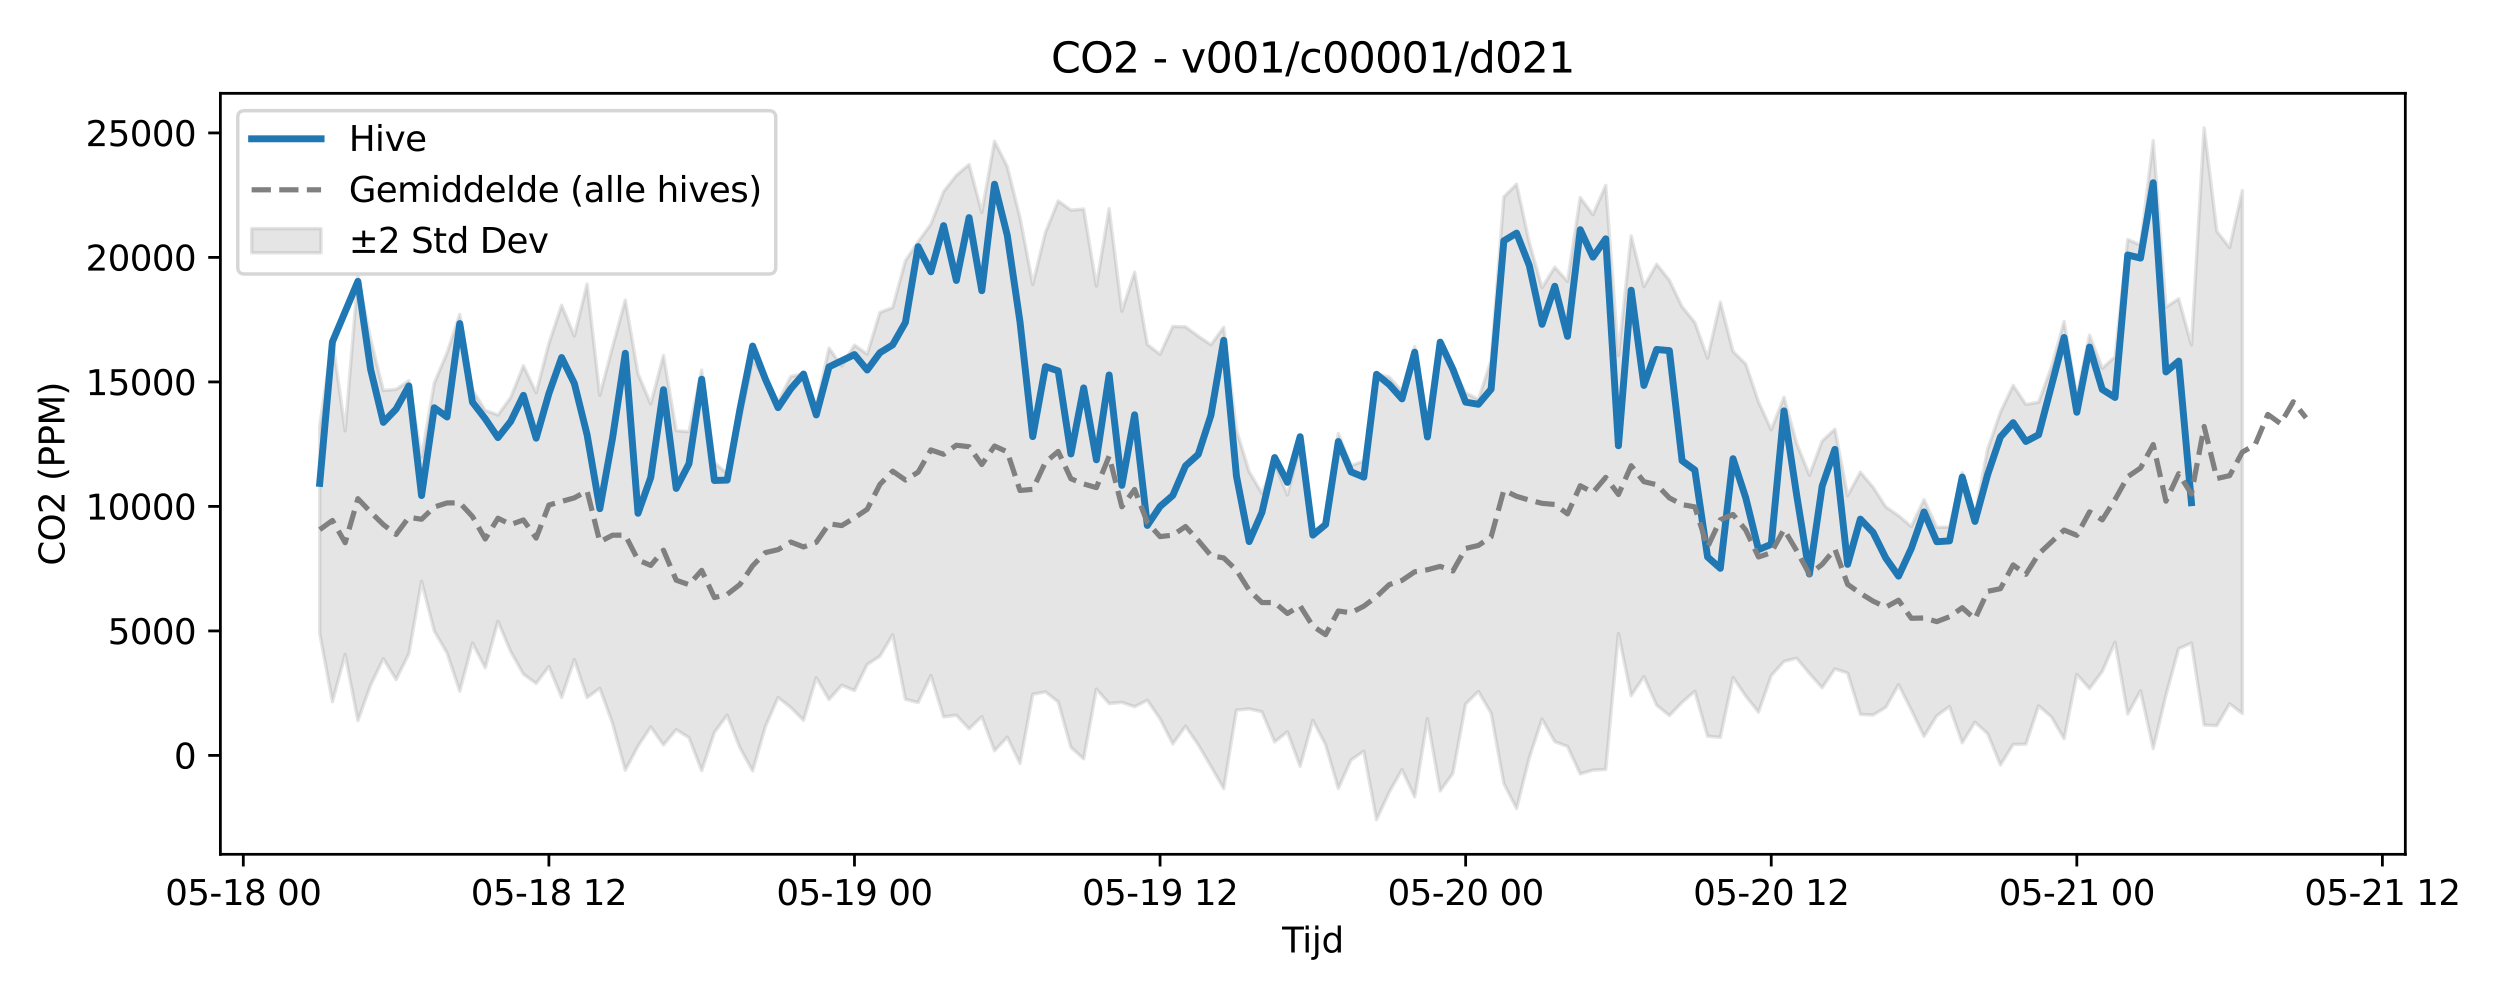 <?xml version="1.0" encoding="utf-8" standalone="no"?>
<!DOCTYPE svg PUBLIC "-//W3C//DTD SVG 1.1//EN"
  "http://www.w3.org/Graphics/SVG/1.1/DTD/svg11.dtd">
<svg xmlns:xlink="http://www.w3.org/1999/xlink" width="720pt" height="288pt" viewBox="0 0 720 288" xmlns="http://www.w3.org/2000/svg" version="1.1">
 <defs>
  <style type="text/css">*{stroke-linejoin: round; stroke-linecap: butt}</style>
 </defs>
 <g id="figure_1">
  <g id="patch_1">
   <path d="M 0 288 
L 720 288 
L 720 0 
L 0 0 
z
" style="fill: #ffffff"/>
  </g>
  <g id="axes_1">
   <g id="patch_2">
    <path d="M 63.47 246.04 
L 692.733 246.04 
L 692.733 26.88 
L 63.47 26.88 
z
" style="fill: #ffffff"/>
   </g>
   <g id="FillBetweenPolyCollection_1">
    <defs>
     <path id="m16d3a761d0" d="M 92.073 -165.289 
L 92.073 -105.619 
L 95.74 -85.892 
L 99.407 -99.504 
L 103.074 -80.459 
L 106.741 -90.698 
L 110.408 -98.29 
L 114.075 -92.29 
L 117.742 -99.696 
L 121.409 -120.552 
L 125.076 -106.263 
L 128.743 -99.934 
L 132.41 -88.936 
L 136.077 -102.794 
L 139.744 -95.687 
L 143.411 -109.043 
L 147.078 -100.351 
L 150.745 -93.841 
L 154.412 -91.166 
L 158.079 -96.05 
L 161.747 -87.125 
L 165.414 -98.017 
L 169.081 -87.086 
L 172.748 -89.78 
L 176.415 -79.654 
L 180.082 -66.18 
L 183.749 -73.101 
L 187.416 -78.656 
L 191.083 -73.463 
L 194.75 -77.859 
L 198.417 -75.566 
L 202.084 -66.039 
L 205.751 -77.067 
L 209.418 -82.022 
L 213.085 -72.644 
L 216.752 -65.977 
L 220.419 -78.708 
L 224.086 -87.117 
L 227.753 -84.224 
L 231.42 -80.559 
L 235.087 -92.784 
L 238.754 -86.535 
L 242.421 -90.649 
L 246.088 -89.112 
L 249.755 -96.637 
L 253.422 -99.01 
L 257.089 -105.177 
L 260.756 -86.604 
L 264.423 -85.665 
L 268.091 -93.432 
L 271.758 -81.538 
L 275.425 -82.018 
L 279.092 -78.091 
L 282.759 -81.592 
L 286.426 -71.765 
L 290.093 -75.696 
L 293.76 -68.138 
L 297.427 -88.038 
L 301.094 -88.735 
L 304.761 -85.852 
L 308.428 -72.756 
L 312.095 -69.452 
L 315.762 -89.527 
L 319.429 -85.374 
L 323.096 -85.706 
L 326.763 -84.47 
L 330.43 -86.31 
L 334.097 -80.974 
L 337.764 -73.763 
L 341.431 -78.845 
L 345.098 -73.504 
L 348.765 -67.259 
L 352.432 -60.883 
L 356.099 -83.481 
L 359.766 -83.827 
L 363.433 -83.011 
L 367.1 -74.311 
L 370.768 -77.224 
L 374.435 -67.293 
L 378.102 -80.551 
L 381.769 -73.505 
L 385.436 -60.925 
L 389.103 -69.127 
L 392.77 -71.646 
L 396.437 -51.922 
L 400.104 -59.858 
L 403.771 -66.331 
L 407.438 -58.47 
L 411.105 -81.027 
L 414.772 -60.201 
L 418.439 -65.281 
L 422.106 -85.244 
L 425.773 -88.849 
L 429.44 -82.603 
L 433.107 -62.345 
L 436.774 -55.148 
L 440.441 -69.795 
L 444.108 -80.904 
L 447.775 -74.386 
L 451.442 -73.021 
L 455.109 -65.101 
L 458.776 -66.204 
L 462.443 -66.408 
L 466.11 -105.557 
L 469.777 -87.671 
L 473.444 -93.119 
L 477.112 -84.894 
L 480.779 -81.911 
L 484.446 -85.707 
L 488.113 -88.905 
L 491.78 -75.977 
L 495.447 -75.644 
L 499.114 -92.889 
L 502.781 -87.512 
L 506.448 -82.905 
L 510.115 -93.418 
L 513.782 -97.51 
L 517.449 -98.447 
L 521.116 -94.022 
L 524.783 -89.942 
L 528.45 -95.363 
L 532.117 -94.156 
L 535.784 -82.264 
L 539.451 -82.07 
L 543.118 -84.296 
L 546.785 -90.806 
L 550.452 -83.552 
L 554.119 -75.923 
L 557.786 -81.822 
L 561.453 -84.534 
L 565.12 -74.064 
L 568.787 -80.006 
L 572.454 -76.684 
L 576.121 -67.676 
L 579.788 -73.59 
L 583.456 -73.68 
L 587.123 -84.712 
L 590.79 -81.562 
L 594.457 -75.278 
L 598.124 -93.777 
L 601.791 -89.689 
L 605.458 -94.626 
L 609.125 -103.019 
L 612.792 -82.377 
L 616.459 -89.033 
L 620.126 -72.427 
L 623.793 -87.788 
L 627.46 -101.196 
L 631.127 -102.796 
L 634.794 -79.181 
L 638.461 -79.019 
L 642.128 -85.325 
L 645.795 -82.493 
L 645.795 -233.124 
L 645.795 -233.124 
L 642.128 -216.714 
L 638.461 -221.361 
L 634.794 -251.158 
L 631.127 -188.668 
L 627.46 -201.962 
L 623.793 -199.545 
L 620.126 -247.494 
L 616.459 -217.385 
L 612.792 -219.058 
L 609.125 -185.253 
L 605.458 -181.945 
L 601.791 -191.476 
L 598.124 -173.886 
L 594.457 -195.396 
L 590.79 -182.231 
L 587.123 -172.184 
L 583.456 -171.532 
L 579.788 -177.018 
L 576.121 -169.242 
L 572.454 -158.707 
L 568.787 -139.447 
L 565.12 -151.893 
L 561.453 -136.225 
L 557.786 -136.122 
L 554.119 -144.116 
L 550.452 -136.336 
L 546.785 -139.482 
L 543.118 -142.014 
L 539.451 -147.671 
L 535.784 -152.006 
L 532.117 -145.253 
L 528.45 -164.392 
L 524.783 -161.002 
L 521.116 -151.14 
L 517.449 -160.283 
L 513.782 -173.586 
L 510.115 -164.229 
L 506.448 -172.286 
L 502.781 -183.152 
L 499.114 -186.764 
L 495.447 -200.973 
L 491.78 -184.865 
L 488.113 -195.129 
L 484.446 -199.659 
L 480.779 -207.298 
L 477.112 -211.906 
L 473.444 -205.444 
L 469.777 -220.058 
L 466.11 -185.618 
L 462.443 -234.608 
L 458.776 -226.188 
L 455.109 -231.109 
L 451.442 -206.979 
L 447.775 -211.046 
L 444.108 -205.165 
L 440.441 -218.153 
L 436.774 -234.967 
L 433.107 -231.307 
L 429.44 -184.187 
L 425.773 -172.965 
L 422.106 -174.864 
L 418.439 -181.833 
L 414.772 -189.569 
L 411.105 -166.796 
L 407.438 -188.188 
L 403.771 -175.352 
L 400.104 -179.406 
L 396.437 -180.435 
L 392.77 -155.19 
L 389.103 -153.903 
L 385.436 -163.139 
L 381.769 -136.942 
L 378.102 -134.782 
L 374.435 -159.729 
L 370.768 -145.419 
L 367.1 -154.614 
L 363.433 -145.917 
L 359.766 -152.14 
L 356.099 -164.125 
L 352.432 -193.754 
L 348.765 -188.703 
L 345.098 -191.18 
L 341.431 -193.872 
L 337.764 -193.983 
L 334.097 -185.947 
L 330.43 -188.794 
L 326.763 -209.597 
L 323.096 -198.387 
L 319.429 -227.896 
L 315.762 -205.609 
L 312.095 -227.797 
L 308.428 -227.491 
L 304.761 -230.119 
L 301.094 -221.06 
L 297.427 -206.106 
L 293.76 -225.352 
L 290.093 -240.039 
L 286.426 -247.317 
L 282.759 -226.834 
L 279.092 -240.608 
L 275.425 -237.52 
L 271.758 -232.803 
L 268.091 -223.416 
L 264.423 -218.38 
L 260.756 -212.9 
L 257.089 -199.429 
L 253.422 -198.01 
L 249.755 -186.027 
L 246.088 -188.608 
L 242.421 -182.617 
L 238.754 -187.744 
L 235.087 -170.842 
L 231.42 -180.401 
L 227.753 -179.579 
L 224.086 -172.296 
L 220.419 -178.984 
L 216.752 -184.135 
L 213.085 -166.658 
L 209.418 -151.599 
L 205.751 -154.739 
L 202.084 -181.435 
L 198.417 -163.67 
L 194.75 -163.947 
L 191.083 -185.611 
L 187.416 -171.657 
L 183.749 -180.365 
L 180.082 -201.565 
L 176.415 -188.085 
L 172.748 -174.135 
L 169.081 -206.18 
L 165.414 -191.224 
L 161.747 -200.088 
L 158.079 -189.056 
L 154.412 -174.906 
L 150.745 -182.658 
L 147.078 -173.519 
L 143.411 -168.468 
L 139.744 -169.849 
L 136.077 -175.673 
L 132.41 -197.456 
L 128.743 -186.375 
L 125.076 -177.706 
L 121.409 -156.353 
L 117.742 -178.342 
L 114.075 -175.866 
L 110.408 -175.533 
L 106.741 -190.333 
L 103.074 -208.294 
L 99.407 -163.913 
L 95.74 -190.317 
L 92.073 -165.289 
z
" style="stroke: #808080; stroke-opacity: 0.2"/>
    </defs>
    <g clip-path="url(#p9973723e0c)">
     <use xlink:href="#m16d3a761d0" x="0" y="288" style="fill: #808080; fill-opacity: 0.2; stroke: #808080; stroke-opacity: 0.2"/>
    </g>
   </g>
   <g id="matplotlib.axis_1">
    <g id="xtick_1">
     <g id="line2d_1">
      <defs>
       <path id="m3b1b02d3b5" d="M 0 0 
L 0 3.5 
" style="stroke: #000000; stroke-width: 0.8"/>
      </defs>
      <g>
       <use xlink:href="#m3b1b02d3b5" x="70.071" y="246.04" style="stroke: #000000; stroke-width: 0.8"/>
      </g>
     </g>
     <g id="text_1">
      <!-- 05-18 00 -->
      <g transform="translate(47.59 260.638) scale(0.1 -0.1)">
       <defs>
        <path id="DejaVuSans-30" d="M 2034 4250 
Q 1547 4250 1301 3770 
Q 1056 3291 1056 2328 
Q 1056 1369 1301 889 
Q 1547 409 2034 409 
Q 2525 409 2770 889 
Q 3016 1369 3016 2328 
Q 3016 3291 2770 3770 
Q 2525 4250 2034 4250 
z
M 2034 4750 
Q 2819 4750 3233 4129 
Q 3647 3509 3647 2328 
Q 3647 1150 3233 529 
Q 2819 -91 2034 -91 
Q 1250 -91 836 529 
Q 422 1150 422 2328 
Q 422 3509 836 4129 
Q 1250 4750 2034 4750 
z
" transform="scale(0.016)"/>
        <path id="DejaVuSans-35" d="M 691 4666 
L 3169 4666 
L 3169 4134 
L 1269 4134 
L 1269 2991 
Q 1406 3038 1543 3061 
Q 1681 3084 1819 3084 
Q 2600 3084 3056 2656 
Q 3513 2228 3513 1497 
Q 3513 744 3044 326 
Q 2575 -91 1722 -91 
Q 1428 -91 1123 -41 
Q 819 9 494 109 
L 494 744 
Q 775 591 1075 516 
Q 1375 441 1709 441 
Q 2250 441 2565 725 
Q 2881 1009 2881 1497 
Q 2881 1984 2565 2268 
Q 2250 2553 1709 2553 
Q 1456 2553 1204 2497 
Q 953 2441 691 2322 
L 691 4666 
z
" transform="scale(0.016)"/>
        <path id="DejaVuSans-2d" d="M 313 2009 
L 1997 2009 
L 1997 1497 
L 313 1497 
L 313 2009 
z
" transform="scale(0.016)"/>
        <path id="DejaVuSans-31" d="M 794 531 
L 1825 531 
L 1825 4091 
L 703 3866 
L 703 4441 
L 1819 4666 
L 2450 4666 
L 2450 531 
L 3481 531 
L 3481 0 
L 794 0 
L 794 531 
z
" transform="scale(0.016)"/>
        <path id="DejaVuSans-38" d="M 2034 2216 
Q 1584 2216 1326 1975 
Q 1069 1734 1069 1313 
Q 1069 891 1326 650 
Q 1584 409 2034 409 
Q 2484 409 2743 651 
Q 3003 894 3003 1313 
Q 3003 1734 2745 1975 
Q 2488 2216 2034 2216 
z
M 1403 2484 
Q 997 2584 770 2862 
Q 544 3141 544 3541 
Q 544 4100 942 4425 
Q 1341 4750 2034 4750 
Q 2731 4750 3128 4425 
Q 3525 4100 3525 3541 
Q 3525 3141 3298 2862 
Q 3072 2584 2669 2484 
Q 3125 2378 3379 2068 
Q 3634 1759 3634 1313 
Q 3634 634 3220 271 
Q 2806 -91 2034 -91 
Q 1263 -91 848 271 
Q 434 634 434 1313 
Q 434 1759 690 2068 
Q 947 2378 1403 2484 
z
M 1172 3481 
Q 1172 3119 1398 2916 
Q 1625 2713 2034 2713 
Q 2441 2713 2670 2916 
Q 2900 3119 2900 3481 
Q 2900 3844 2670 4047 
Q 2441 4250 2034 4250 
Q 1625 4250 1398 4047 
Q 1172 3844 1172 3481 
z
" transform="scale(0.016)"/>
        <path id="DejaVuSans-20" transform="scale(0.016)"/>
       </defs>
       <use xlink:href="#DejaVuSans-30"/>
       <use xlink:href="#DejaVuSans-35" transform="translate(63.623 0)"/>
       <use xlink:href="#DejaVuSans-2d" transform="translate(127.246 0)"/>
       <use xlink:href="#DejaVuSans-31" transform="translate(163.33 0)"/>
       <use xlink:href="#DejaVuSans-38" transform="translate(226.953 0)"/>
       <use xlink:href="#DejaVuSans-20" transform="translate(290.576 0)"/>
       <use xlink:href="#DejaVuSans-30" transform="translate(322.363 0)"/>
       <use xlink:href="#DejaVuSans-30" transform="translate(385.986 0)"/>
      </g>
     </g>
    </g>
    <g id="xtick_2">
     <g id="line2d_2">
      <g>
       <use xlink:href="#m3b1b02d3b5" x="158.079" y="246.04" style="stroke: #000000; stroke-width: 0.8"/>
      </g>
     </g>
     <g id="text_2">
      <!-- 05-18 12 -->
      <g transform="translate(135.599 260.638) scale(0.1 -0.1)">
       <defs>
        <path id="DejaVuSans-32" d="M 1228 531 
L 3431 531 
L 3431 0 
L 469 0 
L 469 531 
Q 828 903 1448 1529 
Q 2069 2156 2228 2338 
Q 2531 2678 2651 2914 
Q 2772 3150 2772 3378 
Q 2772 3750 2511 3984 
Q 2250 4219 1831 4219 
Q 1534 4219 1204 4116 
Q 875 4013 500 3803 
L 500 4441 
Q 881 4594 1212 4672 
Q 1544 4750 1819 4750 
Q 2544 4750 2975 4387 
Q 3406 4025 3406 3419 
Q 3406 3131 3298 2873 
Q 3191 2616 2906 2266 
Q 2828 2175 2409 1742 
Q 1991 1309 1228 531 
z
" transform="scale(0.016)"/>
       </defs>
       <use xlink:href="#DejaVuSans-30"/>
       <use xlink:href="#DejaVuSans-35" transform="translate(63.623 0)"/>
       <use xlink:href="#DejaVuSans-2d" transform="translate(127.246 0)"/>
       <use xlink:href="#DejaVuSans-31" transform="translate(163.33 0)"/>
       <use xlink:href="#DejaVuSans-38" transform="translate(226.953 0)"/>
       <use xlink:href="#DejaVuSans-20" transform="translate(290.576 0)"/>
       <use xlink:href="#DejaVuSans-31" transform="translate(322.363 0)"/>
       <use xlink:href="#DejaVuSans-32" transform="translate(385.986 0)"/>
      </g>
     </g>
    </g>
    <g id="xtick_3">
     <g id="line2d_3">
      <g>
       <use xlink:href="#m3b1b02d3b5" x="246.088" y="246.04" style="stroke: #000000; stroke-width: 0.8"/>
      </g>
     </g>
     <g id="text_3">
      <!-- 05-19 00 -->
      <g transform="translate(223.608 260.638) scale(0.1 -0.1)">
       <defs>
        <path id="DejaVuSans-39" d="M 703 97 
L 703 672 
Q 941 559 1184 500 
Q 1428 441 1663 441 
Q 2288 441 2617 861 
Q 2947 1281 2994 2138 
Q 2813 1869 2534 1725 
Q 2256 1581 1919 1581 
Q 1219 1581 811 2004 
Q 403 2428 403 3163 
Q 403 3881 828 4315 
Q 1253 4750 1959 4750 
Q 2769 4750 3195 4129 
Q 3622 3509 3622 2328 
Q 3622 1225 3098 567 
Q 2575 -91 1691 -91 
Q 1453 -91 1209 -44 
Q 966 3 703 97 
z
M 1959 2075 
Q 2384 2075 2632 2365 
Q 2881 2656 2881 3163 
Q 2881 3666 2632 3958 
Q 2384 4250 1959 4250 
Q 1534 4250 1286 3958 
Q 1038 3666 1038 3163 
Q 1038 2656 1286 2365 
Q 1534 2075 1959 2075 
z
" transform="scale(0.016)"/>
       </defs>
       <use xlink:href="#DejaVuSans-30"/>
       <use xlink:href="#DejaVuSans-35" transform="translate(63.623 0)"/>
       <use xlink:href="#DejaVuSans-2d" transform="translate(127.246 0)"/>
       <use xlink:href="#DejaVuSans-31" transform="translate(163.33 0)"/>
       <use xlink:href="#DejaVuSans-39" transform="translate(226.953 0)"/>
       <use xlink:href="#DejaVuSans-20" transform="translate(290.576 0)"/>
       <use xlink:href="#DejaVuSans-30" transform="translate(322.363 0)"/>
       <use xlink:href="#DejaVuSans-30" transform="translate(385.986 0)"/>
      </g>
     </g>
    </g>
    <g id="xtick_4">
     <g id="line2d_4">
      <g>
       <use xlink:href="#m3b1b02d3b5" x="334.097" y="246.04" style="stroke: #000000; stroke-width: 0.8"/>
      </g>
     </g>
     <g id="text_4">
      <!-- 05-19 12 -->
      <g transform="translate(311.617 260.638) scale(0.1 -0.1)">
       <use xlink:href="#DejaVuSans-30"/>
       <use xlink:href="#DejaVuSans-35" transform="translate(63.623 0)"/>
       <use xlink:href="#DejaVuSans-2d" transform="translate(127.246 0)"/>
       <use xlink:href="#DejaVuSans-31" transform="translate(163.33 0)"/>
       <use xlink:href="#DejaVuSans-39" transform="translate(226.953 0)"/>
       <use xlink:href="#DejaVuSans-20" transform="translate(290.576 0)"/>
       <use xlink:href="#DejaVuSans-31" transform="translate(322.363 0)"/>
       <use xlink:href="#DejaVuSans-32" transform="translate(385.986 0)"/>
      </g>
     </g>
    </g>
    <g id="xtick_5">
     <g id="line2d_5">
      <g>
       <use xlink:href="#m3b1b02d3b5" x="422.106" y="246.04" style="stroke: #000000; stroke-width: 0.8"/>
      </g>
     </g>
     <g id="text_5">
      <!-- 05-20 00 -->
      <g transform="translate(399.626 260.638) scale(0.1 -0.1)">
       <use xlink:href="#DejaVuSans-30"/>
       <use xlink:href="#DejaVuSans-35" transform="translate(63.623 0)"/>
       <use xlink:href="#DejaVuSans-2d" transform="translate(127.246 0)"/>
       <use xlink:href="#DejaVuSans-32" transform="translate(163.33 0)"/>
       <use xlink:href="#DejaVuSans-30" transform="translate(226.953 0)"/>
       <use xlink:href="#DejaVuSans-20" transform="translate(290.576 0)"/>
       <use xlink:href="#DejaVuSans-30" transform="translate(322.363 0)"/>
       <use xlink:href="#DejaVuSans-30" transform="translate(385.986 0)"/>
      </g>
     </g>
    </g>
    <g id="xtick_6">
     <g id="line2d_6">
      <g>
       <use xlink:href="#m3b1b02d3b5" x="510.115" y="246.04" style="stroke: #000000; stroke-width: 0.8"/>
      </g>
     </g>
     <g id="text_6">
      <!-- 05-20 12 -->
      <g transform="translate(487.634 260.638) scale(0.1 -0.1)">
       <use xlink:href="#DejaVuSans-30"/>
       <use xlink:href="#DejaVuSans-35" transform="translate(63.623 0)"/>
       <use xlink:href="#DejaVuSans-2d" transform="translate(127.246 0)"/>
       <use xlink:href="#DejaVuSans-32" transform="translate(163.33 0)"/>
       <use xlink:href="#DejaVuSans-30" transform="translate(226.953 0)"/>
       <use xlink:href="#DejaVuSans-20" transform="translate(290.576 0)"/>
       <use xlink:href="#DejaVuSans-31" transform="translate(322.363 0)"/>
       <use xlink:href="#DejaVuSans-32" transform="translate(385.986 0)"/>
      </g>
     </g>
    </g>
    <g id="xtick_7">
     <g id="line2d_7">
      <g>
       <use xlink:href="#m3b1b02d3b5" x="598.124" y="246.04" style="stroke: #000000; stroke-width: 0.8"/>
      </g>
     </g>
     <g id="text_7">
      <!-- 05-21 00 -->
      <g transform="translate(575.643 260.638) scale(0.1 -0.1)">
       <use xlink:href="#DejaVuSans-30"/>
       <use xlink:href="#DejaVuSans-35" transform="translate(63.623 0)"/>
       <use xlink:href="#DejaVuSans-2d" transform="translate(127.246 0)"/>
       <use xlink:href="#DejaVuSans-32" transform="translate(163.33 0)"/>
       <use xlink:href="#DejaVuSans-31" transform="translate(226.953 0)"/>
       <use xlink:href="#DejaVuSans-20" transform="translate(290.576 0)"/>
       <use xlink:href="#DejaVuSans-30" transform="translate(322.363 0)"/>
       <use xlink:href="#DejaVuSans-30" transform="translate(385.986 0)"/>
      </g>
     </g>
    </g>
    <g id="xtick_8">
     <g id="line2d_8">
      <g>
       <use xlink:href="#m3b1b02d3b5" x="686.132" y="246.04" style="stroke: #000000; stroke-width: 0.8"/>
      </g>
     </g>
     <g id="text_8">
      <!-- 05-21 12 -->
      <g transform="translate(663.652 260.638) scale(0.1 -0.1)">
       <use xlink:href="#DejaVuSans-30"/>
       <use xlink:href="#DejaVuSans-35" transform="translate(63.623 0)"/>
       <use xlink:href="#DejaVuSans-2d" transform="translate(127.246 0)"/>
       <use xlink:href="#DejaVuSans-32" transform="translate(163.33 0)"/>
       <use xlink:href="#DejaVuSans-31" transform="translate(226.953 0)"/>
       <use xlink:href="#DejaVuSans-20" transform="translate(290.576 0)"/>
       <use xlink:href="#DejaVuSans-31" transform="translate(322.363 0)"/>
       <use xlink:href="#DejaVuSans-32" transform="translate(385.986 0)"/>
      </g>
     </g>
    </g>
    <g id="text_9">
     <!-- Tijd -->
     <g transform="translate(369.252 274.317) scale(0.1 -0.1)">
      <defs>
       <path id="DejaVuSans-54" d="M -19 4666 
L 3928 4666 
L 3928 4134 
L 2272 4134 
L 2272 0 
L 1638 0 
L 1638 4134 
L -19 4134 
L -19 4666 
z
" transform="scale(0.016)"/>
       <path id="DejaVuSans-69" d="M 603 3500 
L 1178 3500 
L 1178 0 
L 603 0 
L 603 3500 
z
M 603 4863 
L 1178 4863 
L 1178 4134 
L 603 4134 
L 603 4863 
z
" transform="scale(0.016)"/>
       <path id="DejaVuSans-6a" d="M 603 3500 
L 1178 3500 
L 1178 -63 
Q 1178 -731 923 -1031 
Q 669 -1331 103 -1331 
L -116 -1331 
L -116 -844 
L 38 -844 
Q 366 -844 484 -692 
Q 603 -541 603 -63 
L 603 3500 
z
M 603 4863 
L 1178 4863 
L 1178 4134 
L 603 4134 
L 603 4863 
z
" transform="scale(0.016)"/>
       <path id="DejaVuSans-64" d="M 2906 2969 
L 2906 4863 
L 3481 4863 
L 3481 0 
L 2906 0 
L 2906 525 
Q 2725 213 2448 61 
Q 2172 -91 1784 -91 
Q 1150 -91 751 415 
Q 353 922 353 1747 
Q 353 2572 751 3078 
Q 1150 3584 1784 3584 
Q 2172 3584 2448 3432 
Q 2725 3281 2906 2969 
z
M 947 1747 
Q 947 1113 1208 752 
Q 1469 391 1925 391 
Q 2381 391 2643 752 
Q 2906 1113 2906 1747 
Q 2906 2381 2643 2742 
Q 2381 3103 1925 3103 
Q 1469 3103 1208 2742 
Q 947 2381 947 1747 
z
" transform="scale(0.016)"/>
      </defs>
      <use xlink:href="#DejaVuSans-54"/>
      <use xlink:href="#DejaVuSans-69" transform="translate(57.959 0)"/>
      <use xlink:href="#DejaVuSans-6a" transform="translate(85.742 0)"/>
      <use xlink:href="#DejaVuSans-64" transform="translate(113.525 0)"/>
     </g>
    </g>
   </g>
   <g id="matplotlib.axis_2">
    <g id="ytick_1">
     <g id="line2d_9">
      <defs>
       <path id="mb8fcf3317f" d="M 0 0 
L -3.5 0 
" style="stroke: #000000; stroke-width: 0.8"/>
      </defs>
      <g>
       <use xlink:href="#mb8fcf3317f" x="63.47" y="217.561" style="stroke: #000000; stroke-width: 0.8"/>
      </g>
     </g>
     <g id="text_10">
      <!-- 0 -->
      <g transform="translate(50.108 221.36) scale(0.1 -0.1)">
       <use xlink:href="#DejaVuSans-30"/>
      </g>
     </g>
    </g>
    <g id="ytick_2">
     <g id="line2d_10">
      <g>
       <use xlink:href="#mb8fcf3317f" x="63.47" y="181.704" style="stroke: #000000; stroke-width: 0.8"/>
      </g>
     </g>
     <g id="text_11">
      <!-- 5000 -->
      <g transform="translate(31.02 185.503) scale(0.1 -0.1)">
       <use xlink:href="#DejaVuSans-35"/>
       <use xlink:href="#DejaVuSans-30" transform="translate(63.623 0)"/>
       <use xlink:href="#DejaVuSans-30" transform="translate(127.246 0)"/>
       <use xlink:href="#DejaVuSans-30" transform="translate(190.869 0)"/>
      </g>
     </g>
    </g>
    <g id="ytick_3">
     <g id="line2d_11">
      <g>
       <use xlink:href="#mb8fcf3317f" x="63.47" y="145.848" style="stroke: #000000; stroke-width: 0.8"/>
      </g>
     </g>
     <g id="text_12">
      <!-- 10000 -->
      <g transform="translate(24.657 149.647) scale(0.1 -0.1)">
       <use xlink:href="#DejaVuSans-31"/>
       <use xlink:href="#DejaVuSans-30" transform="translate(63.623 0)"/>
       <use xlink:href="#DejaVuSans-30" transform="translate(127.246 0)"/>
       <use xlink:href="#DejaVuSans-30" transform="translate(190.869 0)"/>
       <use xlink:href="#DejaVuSans-30" transform="translate(254.492 0)"/>
      </g>
     </g>
    </g>
    <g id="ytick_4">
     <g id="line2d_12">
      <g>
       <use xlink:href="#mb8fcf3317f" x="63.47" y="109.991" style="stroke: #000000; stroke-width: 0.8"/>
      </g>
     </g>
     <g id="text_13">
      <!-- 15000 -->
      <g transform="translate(24.657 113.79) scale(0.1 -0.1)">
       <use xlink:href="#DejaVuSans-31"/>
       <use xlink:href="#DejaVuSans-35" transform="translate(63.623 0)"/>
       <use xlink:href="#DejaVuSans-30" transform="translate(127.246 0)"/>
       <use xlink:href="#DejaVuSans-30" transform="translate(190.869 0)"/>
       <use xlink:href="#DejaVuSans-30" transform="translate(254.492 0)"/>
      </g>
     </g>
    </g>
    <g id="ytick_5">
     <g id="line2d_13">
      <g>
       <use xlink:href="#mb8fcf3317f" x="63.47" y="74.135" style="stroke: #000000; stroke-width: 0.8"/>
      </g>
     </g>
     <g id="text_14">
      <!-- 20000 -->
      <g transform="translate(24.657 77.934) scale(0.1 -0.1)">
       <use xlink:href="#DejaVuSans-32"/>
       <use xlink:href="#DejaVuSans-30" transform="translate(63.623 0)"/>
       <use xlink:href="#DejaVuSans-30" transform="translate(127.246 0)"/>
       <use xlink:href="#DejaVuSans-30" transform="translate(190.869 0)"/>
       <use xlink:href="#DejaVuSans-30" transform="translate(254.492 0)"/>
      </g>
     </g>
    </g>
    <g id="ytick_6">
     <g id="line2d_14">
      <g>
       <use xlink:href="#mb8fcf3317f" x="63.47" y="38.278" style="stroke: #000000; stroke-width: 0.8"/>
      </g>
     </g>
     <g id="text_15">
      <!-- 25000 -->
      <g transform="translate(24.657 42.078) scale(0.1 -0.1)">
       <use xlink:href="#DejaVuSans-32"/>
       <use xlink:href="#DejaVuSans-35" transform="translate(63.623 0)"/>
       <use xlink:href="#DejaVuSans-30" transform="translate(127.246 0)"/>
       <use xlink:href="#DejaVuSans-30" transform="translate(190.869 0)"/>
       <use xlink:href="#DejaVuSans-30" transform="translate(254.492 0)"/>
      </g>
     </g>
    </g>
    <g id="text_16">
     <!-- CO2 (PPM) -->
     <g transform="translate(18.578 162.903) rotate(-90) scale(0.1 -0.1)">
      <defs>
       <path id="DejaVuSans-43" d="M 4122 4306 
L 4122 3641 
Q 3803 3938 3442 4084 
Q 3081 4231 2675 4231 
Q 1875 4231 1450 3742 
Q 1025 3253 1025 2328 
Q 1025 1406 1450 917 
Q 1875 428 2675 428 
Q 3081 428 3442 575 
Q 3803 722 4122 1019 
L 4122 359 
Q 3791 134 3420 21 
Q 3050 -91 2638 -91 
Q 1578 -91 968 557 
Q 359 1206 359 2328 
Q 359 3453 968 4101 
Q 1578 4750 2638 4750 
Q 3056 4750 3426 4639 
Q 3797 4528 4122 4306 
z
" transform="scale(0.016)"/>
       <path id="DejaVuSans-4f" d="M 2522 4238 
Q 1834 4238 1429 3725 
Q 1025 3213 1025 2328 
Q 1025 1447 1429 934 
Q 1834 422 2522 422 
Q 3209 422 3611 934 
Q 4013 1447 4013 2328 
Q 4013 3213 3611 3725 
Q 3209 4238 2522 4238 
z
M 2522 4750 
Q 3503 4750 4090 4092 
Q 4678 3434 4678 2328 
Q 4678 1225 4090 567 
Q 3503 -91 2522 -91 
Q 1538 -91 948 565 
Q 359 1222 359 2328 
Q 359 3434 948 4092 
Q 1538 4750 2522 4750 
z
" transform="scale(0.016)"/>
       <path id="DejaVuSans-28" d="M 1984 4856 
Q 1566 4138 1362 3434 
Q 1159 2731 1159 2009 
Q 1159 1288 1364 580 
Q 1569 -128 1984 -844 
L 1484 -844 
Q 1016 -109 783 600 
Q 550 1309 550 2009 
Q 550 2706 781 3412 
Q 1013 4119 1484 4856 
L 1984 4856 
z
" transform="scale(0.016)"/>
       <path id="DejaVuSans-50" d="M 1259 4147 
L 1259 2394 
L 2053 2394 
Q 2494 2394 2734 2622 
Q 2975 2850 2975 3272 
Q 2975 3691 2734 3919 
Q 2494 4147 2053 4147 
L 1259 4147 
z
M 628 4666 
L 2053 4666 
Q 2838 4666 3239 4311 
Q 3641 3956 3641 3272 
Q 3641 2581 3239 2228 
Q 2838 1875 2053 1875 
L 1259 1875 
L 1259 0 
L 628 0 
L 628 4666 
z
" transform="scale(0.016)"/>
       <path id="DejaVuSans-4d" d="M 628 4666 
L 1569 4666 
L 2759 1491 
L 3956 4666 
L 4897 4666 
L 4897 0 
L 4281 0 
L 4281 4097 
L 3078 897 
L 2444 897 
L 1241 4097 
L 1241 0 
L 628 0 
L 628 4666 
z
" transform="scale(0.016)"/>
       <path id="DejaVuSans-29" d="M 513 4856 
L 1013 4856 
Q 1481 4119 1714 3412 
Q 1947 2706 1947 2009 
Q 1947 1309 1714 600 
Q 1481 -109 1013 -844 
L 513 -844 
Q 928 -128 1133 580 
Q 1338 1288 1338 2009 
Q 1338 2731 1133 3434 
Q 928 4138 513 4856 
z
" transform="scale(0.016)"/>
      </defs>
      <use xlink:href="#DejaVuSans-43"/>
      <use xlink:href="#DejaVuSans-4f" transform="translate(69.824 0)"/>
      <use xlink:href="#DejaVuSans-32" transform="translate(148.535 0)"/>
      <use xlink:href="#DejaVuSans-20" transform="translate(212.158 0)"/>
      <use xlink:href="#DejaVuSans-28" transform="translate(243.945 0)"/>
      <use xlink:href="#DejaVuSans-50" transform="translate(282.959 0)"/>
      <use xlink:href="#DejaVuSans-50" transform="translate(343.262 0)"/>
      <use xlink:href="#DejaVuSans-4d" transform="translate(403.564 0)"/>
      <use xlink:href="#DejaVuSans-29" transform="translate(489.844 0)"/>
     </g>
    </g>
   </g>
   <g id="line2d_15">
    <path d="M 92.073 139.211 
L 95.74 98.445 
L 103.074 81.041 
L 106.741 106.402 
L 110.408 121.634 
L 114.075 117.819 
L 117.742 111.16 
L 121.409 142.714 
L 125.076 117.435 
L 128.743 120.088 
L 132.41 93.187 
L 136.077 115.831 
L 139.744 120.593 
L 143.411 126.023 
L 147.078 121.374 
L 150.745 113.861 
L 154.412 126.191 
L 158.079 113.347 
L 161.747 102.974 
L 165.414 110.438 
L 169.081 125.202 
L 172.748 146.5 
L 176.415 126.141 
L 180.082 101.739 
L 183.749 147.823 
L 187.416 137.507 
L 191.083 112.236 
L 194.75 140.663 
L 198.417 133.574 
L 202.084 109.224 
L 205.751 138.382 
L 209.418 138.265 
L 213.085 117.992 
L 216.752 99.669 
L 220.419 109.176 
L 224.086 117.402 
L 227.753 111.954 
L 231.42 107.725 
L 235.087 119.496 
L 238.754 105.66 
L 246.088 102.122 
L 249.755 106.566 
L 253.422 101.577 
L 257.089 99.313 
L 260.756 92.861 
L 264.423 71.042 
L 268.091 78.273 
L 271.758 64.984 
L 275.425 80.772 
L 279.092 62.679 
L 282.759 83.723 
L 286.426 53.061 
L 290.093 67.759 
L 293.76 92.718 
L 297.427 125.742 
L 301.094 105.576 
L 304.761 106.817 
L 308.428 130.735 
L 312.095 111.729 
L 315.762 132.423 
L 319.429 107.998 
L 323.096 139.781 
L 326.763 119.465 
L 330.43 151.323 
L 334.097 145.85 
L 337.764 142.685 
L 341.431 134.162 
L 345.098 130.862 
L 348.765 119.541 
L 352.432 98.008 
L 356.099 137.118 
L 359.766 155.971 
L 363.433 147.58 
L 367.1 131.778 
L 370.768 138.913 
L 374.435 125.78 
L 378.102 154.114 
L 381.769 151.059 
L 385.436 127.162 
L 389.103 135.906 
L 392.77 137.414 
L 396.437 107.804 
L 400.104 110.756 
L 403.771 114.875 
L 407.438 101.443 
L 411.105 125.847 
L 414.772 98.541 
L 418.439 106.341 
L 422.106 115.819 
L 425.773 116.429 
L 429.44 112.08 
L 433.107 69.354 
L 436.774 67.136 
L 440.441 76.465 
L 444.108 93.404 
L 447.775 82.442 
L 451.442 96.864 
L 455.109 66.153 
L 458.776 74.056 
L 462.443 68.783 
L 466.11 128.378 
L 469.777 83.587 
L 473.444 111.007 
L 477.112 100.647 
L 480.779 100.977 
L 484.446 132.696 
L 488.113 135.366 
L 491.78 160.405 
L 495.447 163.679 
L 499.114 132.107 
L 502.781 143.384 
L 506.448 158.297 
L 510.115 156.759 
L 513.782 118.339 
L 517.449 142.649 
L 521.116 165.318 
L 524.783 140.015 
L 528.45 129.415 
L 532.117 162.535 
L 535.784 149.512 
L 539.451 153.351 
L 543.118 160.732 
L 546.785 165.927 
L 550.452 157.974 
L 554.119 147.44 
L 557.786 156.013 
L 561.453 155.78 
L 565.12 137.39 
L 568.787 150.17 
L 572.454 136.642 
L 576.121 125.84 
L 579.788 121.728 
L 583.456 127.143 
L 587.123 125.204 
L 594.457 97.2 
L 598.124 118.733 
L 601.791 99.956 
L 605.458 112.162 
L 609.125 114.464 
L 612.792 73.432 
L 616.459 74.328 
L 620.126 52.628 
L 623.793 107.116 
L 627.46 103.996 
L 631.127 144.779 
L 631.127 144.779 
" clip-path="url(#p9973723e0c)" style="fill: none; stroke: #1f77b4; stroke-width: 2; stroke-linecap: square"/>
   </g>
   <g id="line2d_16">
    <path d="M 92.073 152.546 
L 95.74 149.895 
L 99.407 156.292 
L 103.074 143.623 
L 106.741 147.484 
L 110.408 151.088 
L 114.075 153.922 
L 117.742 148.981 
L 121.409 149.547 
L 125.076 146.015 
L 128.743 144.846 
L 132.41 144.804 
L 136.077 148.766 
L 139.744 155.232 
L 143.411 149.245 
L 147.078 151.065 
L 150.745 149.75 
L 154.412 154.964 
L 158.079 145.447 
L 165.414 143.38 
L 169.081 141.367 
L 172.748 156.043 
L 176.415 154.131 
L 180.082 154.127 
L 183.749 161.267 
L 187.416 162.843 
L 191.083 158.463 
L 194.75 167.097 
L 198.417 168.382 
L 202.084 164.263 
L 205.751 172.097 
L 209.418 171.189 
L 213.085 168.349 
L 216.752 162.944 
L 220.419 159.154 
L 224.086 158.294 
L 227.753 156.098 
L 231.42 157.52 
L 235.087 156.187 
L 238.754 150.86 
L 242.421 151.367 
L 246.088 149.14 
L 249.755 146.668 
L 253.422 139.49 
L 257.089 135.697 
L 260.756 138.248 
L 264.423 135.978 
L 268.091 129.576 
L 271.758 130.83 
L 275.425 128.231 
L 279.092 128.651 
L 282.759 133.787 
L 286.426 128.459 
L 290.093 130.132 
L 293.76 141.255 
L 297.427 140.928 
L 301.094 133.102 
L 304.761 130.014 
L 308.428 137.876 
L 312.095 139.376 
L 315.762 140.432 
L 319.429 131.365 
L 323.096 145.954 
L 326.763 140.966 
L 330.43 150.448 
L 334.097 154.54 
L 337.764 154.127 
L 341.431 151.641 
L 345.098 155.658 
L 348.765 160.019 
L 352.432 160.681 
L 356.099 164.197 
L 359.766 170.016 
L 363.433 173.536 
L 367.1 173.538 
L 370.768 176.678 
L 374.435 174.489 
L 378.102 180.334 
L 381.769 182.776 
L 385.436 175.968 
L 389.103 176.485 
L 392.77 174.582 
L 396.437 171.822 
L 400.104 168.368 
L 403.771 167.158 
L 407.438 164.671 
L 411.105 164.089 
L 414.772 163.115 
L 418.439 164.443 
L 422.106 157.946 
L 425.773 157.093 
L 429.44 154.605 
L 433.107 141.174 
L 436.774 142.942 
L 440.441 144.026 
L 444.108 144.966 
L 447.775 145.284 
L 451.442 148 
L 455.109 139.895 
L 458.776 141.804 
L 462.443 137.492 
L 466.11 142.412 
L 469.777 134.135 
L 473.444 138.718 
L 477.112 139.6 
L 480.779 143.395 
L 484.446 145.317 
L 488.113 145.983 
L 491.78 157.579 
L 495.447 149.691 
L 499.114 148.174 
L 502.781 152.668 
L 506.448 160.404 
L 510.115 159.177 
L 513.782 152.452 
L 517.449 158.635 
L 521.116 165.419 
L 524.783 162.528 
L 528.45 158.123 
L 532.117 168.295 
L 535.784 170.865 
L 539.451 173.13 
L 543.118 174.845 
L 546.785 172.856 
L 550.452 178.056 
L 554.119 177.98 
L 557.786 179.028 
L 561.453 177.62 
L 565.12 175.022 
L 568.787 178.273 
L 572.454 170.305 
L 576.121 169.541 
L 579.788 162.696 
L 583.456 165.394 
L 587.123 159.552 
L 594.457 152.663 
L 598.124 154.169 
L 601.791 147.418 
L 605.458 149.715 
L 609.125 143.864 
L 612.792 137.282 
L 616.459 134.791 
L 620.126 128.04 
L 623.793 144.333 
L 627.46 136.421 
L 631.127 142.268 
L 634.794 122.83 
L 638.461 137.81 
L 642.128 136.98 
L 645.795 130.192 
L 649.462 128.127 
L 653.129 119.359 
L 656.796 121.996 
L 660.463 115.707 
L 664.13 120.332 
L 664.13 120.332 
" clip-path="url(#p9973723e0c)" style="fill: none; stroke-dasharray: 5.55,2.4; stroke-dashoffset: 0; stroke: #808080; stroke-width: 1.5"/>
   </g>
   <g id="patch_3">
    <path d="M 63.47 246.04 
L 63.47 26.88 
" style="fill: none; stroke: #000000; stroke-width: 0.8; stroke-linejoin: miter; stroke-linecap: square"/>
   </g>
   <g id="patch_4">
    <path d="M 692.733 246.04 
L 692.733 26.88 
" style="fill: none; stroke: #000000; stroke-width: 0.8; stroke-linejoin: miter; stroke-linecap: square"/>
   </g>
   <g id="patch_5">
    <path d="M 63.47 246.04 
L 692.733 246.04 
" style="fill: none; stroke: #000000; stroke-width: 0.8; stroke-linejoin: miter; stroke-linecap: square"/>
   </g>
   <g id="patch_6">
    <path d="M 63.47 26.88 
L 692.733 26.88 
" style="fill: none; stroke: #000000; stroke-width: 0.8; stroke-linejoin: miter; stroke-linecap: square"/>
   </g>
   <g id="text_17">
    <!-- CO2 - v001/c00001/d021 -->
    <g transform="translate(302.698 20.88) scale(0.12 -0.12)">
     <defs>
      <path id="DejaVuSans-76" d="M 191 3500 
L 800 3500 
L 1894 563 
L 2988 3500 
L 3597 3500 
L 2284 0 
L 1503 0 
L 191 3500 
z
" transform="scale(0.016)"/>
      <path id="DejaVuSans-2f" d="M 1625 4666 
L 2156 4666 
L 531 -594 
L 0 -594 
L 1625 4666 
z
" transform="scale(0.016)"/>
      <path id="DejaVuSans-63" d="M 3122 3366 
L 3122 2828 
Q 2878 2963 2633 3030 
Q 2388 3097 2138 3097 
Q 1578 3097 1268 2742 
Q 959 2388 959 1747 
Q 959 1106 1268 751 
Q 1578 397 2138 397 
Q 2388 397 2633 464 
Q 2878 531 3122 666 
L 3122 134 
Q 2881 22 2623 -34 
Q 2366 -91 2075 -91 
Q 1284 -91 818 406 
Q 353 903 353 1747 
Q 353 2603 823 3093 
Q 1294 3584 2113 3584 
Q 2378 3584 2631 3529 
Q 2884 3475 3122 3366 
z
" transform="scale(0.016)"/>
     </defs>
     <use xlink:href="#DejaVuSans-43"/>
     <use xlink:href="#DejaVuSans-4f" transform="translate(69.824 0)"/>
     <use xlink:href="#DejaVuSans-32" transform="translate(148.535 0)"/>
     <use xlink:href="#DejaVuSans-20" transform="translate(212.158 0)"/>
     <use xlink:href="#DejaVuSans-2d" transform="translate(243.945 0)"/>
     <use xlink:href="#DejaVuSans-20" transform="translate(280.029 0)"/>
     <use xlink:href="#DejaVuSans-76" transform="translate(311.816 0)"/>
     <use xlink:href="#DejaVuSans-30" transform="translate(370.996 0)"/>
     <use xlink:href="#DejaVuSans-30" transform="translate(434.619 0)"/>
     <use xlink:href="#DejaVuSans-31" transform="translate(498.242 0)"/>
     <use xlink:href="#DejaVuSans-2f" transform="translate(561.865 0)"/>
     <use xlink:href="#DejaVuSans-63" transform="translate(595.557 0)"/>
     <use xlink:href="#DejaVuSans-30" transform="translate(650.537 0)"/>
     <use xlink:href="#DejaVuSans-30" transform="translate(714.16 0)"/>
     <use xlink:href="#DejaVuSans-30" transform="translate(777.783 0)"/>
     <use xlink:href="#DejaVuSans-30" transform="translate(841.406 0)"/>
     <use xlink:href="#DejaVuSans-31" transform="translate(905.029 0)"/>
     <use xlink:href="#DejaVuSans-2f" transform="translate(968.652 0)"/>
     <use xlink:href="#DejaVuSans-64" transform="translate(1002.344 0)"/>
     <use xlink:href="#DejaVuSans-30" transform="translate(1065.82 0)"/>
     <use xlink:href="#DejaVuSans-32" transform="translate(1129.443 0)"/>
     <use xlink:href="#DejaVuSans-31" transform="translate(1193.066 0)"/>
    </g>
   </g>
   <g id="legend_1">
    <g id="patch_7">
     <path d="M 70.47 78.914 
L 221.414 78.914 
Q 223.414 78.914 223.414 76.914 
L 223.414 33.88 
Q 223.414 31.88 221.414 31.88 
L 70.47 31.88 
Q 68.47 31.88 68.47 33.88 
L 68.47 76.914 
Q 68.47 78.914 70.47 78.914 
z
" style="fill: #ffffff; opacity: 0.8; stroke: #cccccc; stroke-linejoin: miter"/>
    </g>
    <g id="line2d_17">
     <path d="M 72.47 39.978 
L 82.47 39.978 
L 92.47 39.978 
" style="fill: none; stroke: #1f77b4; stroke-width: 2; stroke-linecap: square"/>
    </g>
    <g id="text_18">
     <!-- Hive -->
     <g transform="translate(100.47 43.478) scale(0.1 -0.1)">
      <defs>
       <path id="DejaVuSans-48" d="M 628 4666 
L 1259 4666 
L 1259 2753 
L 3553 2753 
L 3553 4666 
L 4184 4666 
L 4184 0 
L 3553 0 
L 3553 2222 
L 1259 2222 
L 1259 0 
L 628 0 
L 628 4666 
z
" transform="scale(0.016)"/>
       <path id="DejaVuSans-65" d="M 3597 1894 
L 3597 1613 
L 953 1613 
Q 991 1019 1311 708 
Q 1631 397 2203 397 
Q 2534 397 2845 478 
Q 3156 559 3463 722 
L 3463 178 
Q 3153 47 2828 -22 
Q 2503 -91 2169 -91 
Q 1331 -91 842 396 
Q 353 884 353 1716 
Q 353 2575 817 3079 
Q 1281 3584 2069 3584 
Q 2775 3584 3186 3129 
Q 3597 2675 3597 1894 
z
M 3022 2063 
Q 3016 2534 2758 2815 
Q 2500 3097 2075 3097 
Q 1594 3097 1305 2825 
Q 1016 2553 972 2059 
L 3022 2063 
z
" transform="scale(0.016)"/>
      </defs>
      <use xlink:href="#DejaVuSans-48"/>
      <use xlink:href="#DejaVuSans-69" transform="translate(75.195 0)"/>
      <use xlink:href="#DejaVuSans-76" transform="translate(102.979 0)"/>
      <use xlink:href="#DejaVuSans-65" transform="translate(162.158 0)"/>
     </g>
    </g>
    <g id="line2d_18">
     <path d="M 72.47 54.657 
L 82.47 54.657 
L 92.47 54.657 
" style="fill: none; stroke-dasharray: 5.55,2.4; stroke-dashoffset: 0; stroke: #808080; stroke-width: 1.5"/>
    </g>
    <g id="text_19">
     <!-- Gemiddelde (alle hives) -->
     <g transform="translate(100.47 58.157) scale(0.1 -0.1)">
      <defs>
       <path id="DejaVuSans-47" d="M 3809 666 
L 3809 1919 
L 2778 1919 
L 2778 2438 
L 4434 2438 
L 4434 434 
Q 4069 175 3628 42 
Q 3188 -91 2688 -91 
Q 1594 -91 976 548 
Q 359 1188 359 2328 
Q 359 3472 976 4111 
Q 1594 4750 2688 4750 
Q 3144 4750 3555 4637 
Q 3966 4525 4313 4306 
L 4313 3634 
Q 3963 3931 3569 4081 
Q 3175 4231 2741 4231 
Q 1884 4231 1454 3753 
Q 1025 3275 1025 2328 
Q 1025 1384 1454 906 
Q 1884 428 2741 428 
Q 3075 428 3337 486 
Q 3600 544 3809 666 
z
" transform="scale(0.016)"/>
       <path id="DejaVuSans-6d" d="M 3328 2828 
Q 3544 3216 3844 3400 
Q 4144 3584 4550 3584 
Q 5097 3584 5394 3201 
Q 5691 2819 5691 2113 
L 5691 0 
L 5113 0 
L 5113 2094 
Q 5113 2597 4934 2840 
Q 4756 3084 4391 3084 
Q 3944 3084 3684 2787 
Q 3425 2491 3425 1978 
L 3425 0 
L 2847 0 
L 2847 2094 
Q 2847 2600 2669 2842 
Q 2491 3084 2119 3084 
Q 1678 3084 1418 2786 
Q 1159 2488 1159 1978 
L 1159 0 
L 581 0 
L 581 3500 
L 1159 3500 
L 1159 2956 
Q 1356 3278 1631 3431 
Q 1906 3584 2284 3584 
Q 2666 3584 2933 3390 
Q 3200 3197 3328 2828 
z
" transform="scale(0.016)"/>
       <path id="DejaVuSans-6c" d="M 603 4863 
L 1178 4863 
L 1178 0 
L 603 0 
L 603 4863 
z
" transform="scale(0.016)"/>
       <path id="DejaVuSans-61" d="M 2194 1759 
Q 1497 1759 1228 1600 
Q 959 1441 959 1056 
Q 959 750 1161 570 
Q 1363 391 1709 391 
Q 2188 391 2477 730 
Q 2766 1069 2766 1631 
L 2766 1759 
L 2194 1759 
z
M 3341 1997 
L 3341 0 
L 2766 0 
L 2766 531 
Q 2569 213 2275 61 
Q 1981 -91 1556 -91 
Q 1019 -91 701 211 
Q 384 513 384 1019 
Q 384 1609 779 1909 
Q 1175 2209 1959 2209 
L 2766 2209 
L 2766 2266 
Q 2766 2663 2505 2880 
Q 2244 3097 1772 3097 
Q 1472 3097 1187 3025 
Q 903 2953 641 2809 
L 641 3341 
Q 956 3463 1253 3523 
Q 1550 3584 1831 3584 
Q 2591 3584 2966 3190 
Q 3341 2797 3341 1997 
z
" transform="scale(0.016)"/>
       <path id="DejaVuSans-68" d="M 3513 2113 
L 3513 0 
L 2938 0 
L 2938 2094 
Q 2938 2591 2744 2837 
Q 2550 3084 2163 3084 
Q 1697 3084 1428 2787 
Q 1159 2491 1159 1978 
L 1159 0 
L 581 0 
L 581 4863 
L 1159 4863 
L 1159 2956 
Q 1366 3272 1645 3428 
Q 1925 3584 2291 3584 
Q 2894 3584 3203 3211 
Q 3513 2838 3513 2113 
z
" transform="scale(0.016)"/>
       <path id="DejaVuSans-73" d="M 2834 3397 
L 2834 2853 
Q 2591 2978 2328 3040 
Q 2066 3103 1784 3103 
Q 1356 3103 1142 2972 
Q 928 2841 928 2578 
Q 928 2378 1081 2264 
Q 1234 2150 1697 2047 
L 1894 2003 
Q 2506 1872 2764 1633 
Q 3022 1394 3022 966 
Q 3022 478 2636 193 
Q 2250 -91 1575 -91 
Q 1294 -91 989 -36 
Q 684 19 347 128 
L 347 722 
Q 666 556 975 473 
Q 1284 391 1588 391 
Q 1994 391 2212 530 
Q 2431 669 2431 922 
Q 2431 1156 2273 1281 
Q 2116 1406 1581 1522 
L 1381 1569 
Q 847 1681 609 1914 
Q 372 2147 372 2553 
Q 372 3047 722 3315 
Q 1072 3584 1716 3584 
Q 2034 3584 2315 3537 
Q 2597 3491 2834 3397 
z
" transform="scale(0.016)"/>
      </defs>
      <use xlink:href="#DejaVuSans-47"/>
      <use xlink:href="#DejaVuSans-65" transform="translate(77.49 0)"/>
      <use xlink:href="#DejaVuSans-6d" transform="translate(139.014 0)"/>
      <use xlink:href="#DejaVuSans-69" transform="translate(236.426 0)"/>
      <use xlink:href="#DejaVuSans-64" transform="translate(264.209 0)"/>
      <use xlink:href="#DejaVuSans-64" transform="translate(327.686 0)"/>
      <use xlink:href="#DejaVuSans-65" transform="translate(391.162 0)"/>
      <use xlink:href="#DejaVuSans-6c" transform="translate(452.686 0)"/>
      <use xlink:href="#DejaVuSans-64" transform="translate(480.469 0)"/>
      <use xlink:href="#DejaVuSans-65" transform="translate(543.945 0)"/>
      <use xlink:href="#DejaVuSans-20" transform="translate(605.469 0)"/>
      <use xlink:href="#DejaVuSans-28" transform="translate(637.256 0)"/>
      <use xlink:href="#DejaVuSans-61" transform="translate(676.27 0)"/>
      <use xlink:href="#DejaVuSans-6c" transform="translate(737.549 0)"/>
      <use xlink:href="#DejaVuSans-6c" transform="translate(765.332 0)"/>
      <use xlink:href="#DejaVuSans-65" transform="translate(793.115 0)"/>
      <use xlink:href="#DejaVuSans-20" transform="translate(854.639 0)"/>
      <use xlink:href="#DejaVuSans-68" transform="translate(886.426 0)"/>
      <use xlink:href="#DejaVuSans-69" transform="translate(949.805 0)"/>
      <use xlink:href="#DejaVuSans-76" transform="translate(977.588 0)"/>
      <use xlink:href="#DejaVuSans-65" transform="translate(1036.768 0)"/>
      <use xlink:href="#DejaVuSans-73" transform="translate(1098.291 0)"/>
      <use xlink:href="#DejaVuSans-29" transform="translate(1150.391 0)"/>
     </g>
    </g>
    <g id="patch_8">
     <path d="M 72.47 72.835 
L 92.47 72.835 
L 92.47 65.835 
L 72.47 65.835 
z
" style="fill: #808080; fill-opacity: 0.2; stroke: #808080; stroke-opacity: 0.2; stroke-linejoin: miter"/>
    </g>
    <g id="text_20">
     <!-- ±2 Std Dev -->
     <g transform="translate(100.47 72.835) scale(0.1 -0.1)">
      <defs>
       <path id="DejaVuSans-b1" d="M 2944 4013 
L 2944 2803 
L 4684 2803 
L 4684 2272 
L 2944 2272 
L 2944 1063 
L 2419 1063 
L 2419 2272 
L 678 2272 
L 678 2803 
L 2419 2803 
L 2419 4013 
L 2944 4013 
z
M 678 531 
L 4684 531 
L 4684 0 
L 678 0 
L 678 531 
z
" transform="scale(0.016)"/>
       <path id="DejaVuSans-53" d="M 3425 4513 
L 3425 3897 
Q 3066 4069 2747 4153 
Q 2428 4238 2131 4238 
Q 1616 4238 1336 4038 
Q 1056 3838 1056 3469 
Q 1056 3159 1242 3001 
Q 1428 2844 1947 2747 
L 2328 2669 
Q 3034 2534 3370 2195 
Q 3706 1856 3706 1288 
Q 3706 609 3251 259 
Q 2797 -91 1919 -91 
Q 1588 -91 1214 -16 
Q 841 59 441 206 
L 441 856 
Q 825 641 1194 531 
Q 1563 422 1919 422 
Q 2459 422 2753 634 
Q 3047 847 3047 1241 
Q 3047 1584 2836 1778 
Q 2625 1972 2144 2069 
L 1759 2144 
Q 1053 2284 737 2584 
Q 422 2884 422 3419 
Q 422 4038 858 4394 
Q 1294 4750 2059 4750 
Q 2388 4750 2728 4690 
Q 3069 4631 3425 4513 
z
" transform="scale(0.016)"/>
       <path id="DejaVuSans-74" d="M 1172 4494 
L 1172 3500 
L 2356 3500 
L 2356 3053 
L 1172 3053 
L 1172 1153 
Q 1172 725 1289 603 
Q 1406 481 1766 481 
L 2356 481 
L 2356 0 
L 1766 0 
Q 1100 0 847 248 
Q 594 497 594 1153 
L 594 3053 
L 172 3053 
L 172 3500 
L 594 3500 
L 594 4494 
L 1172 4494 
z
" transform="scale(0.016)"/>
       <path id="DejaVuSans-44" d="M 1259 4147 
L 1259 519 
L 2022 519 
Q 2988 519 3436 956 
Q 3884 1394 3884 2338 
Q 3884 3275 3436 3711 
Q 2988 4147 2022 4147 
L 1259 4147 
z
M 628 4666 
L 1925 4666 
Q 3281 4666 3915 4102 
Q 4550 3538 4550 2338 
Q 4550 1131 3912 565 
Q 3275 0 1925 0 
L 628 0 
L 628 4666 
z
" transform="scale(0.016)"/>
      </defs>
      <use xlink:href="#DejaVuSans-b1"/>
      <use xlink:href="#DejaVuSans-32" transform="translate(83.789 0)"/>
      <use xlink:href="#DejaVuSans-20" transform="translate(147.412 0)"/>
      <use xlink:href="#DejaVuSans-53" transform="translate(179.199 0)"/>
      <use xlink:href="#DejaVuSans-74" transform="translate(242.676 0)"/>
      <use xlink:href="#DejaVuSans-64" transform="translate(281.885 0)"/>
      <use xlink:href="#DejaVuSans-20" transform="translate(345.361 0)"/>
      <use xlink:href="#DejaVuSans-44" transform="translate(377.148 0)"/>
      <use xlink:href="#DejaVuSans-65" transform="translate(454.15 0)"/>
      <use xlink:href="#DejaVuSans-76" transform="translate(515.674 0)"/>
     </g>
    </g>
   </g>
  </g>
 </g>
 <defs>
  <clipPath id="p9973723e0c">
   <rect x="63.47" y="26.88" width="629.263" height="219.16"/>
  </clipPath>
 </defs>
</svg>
